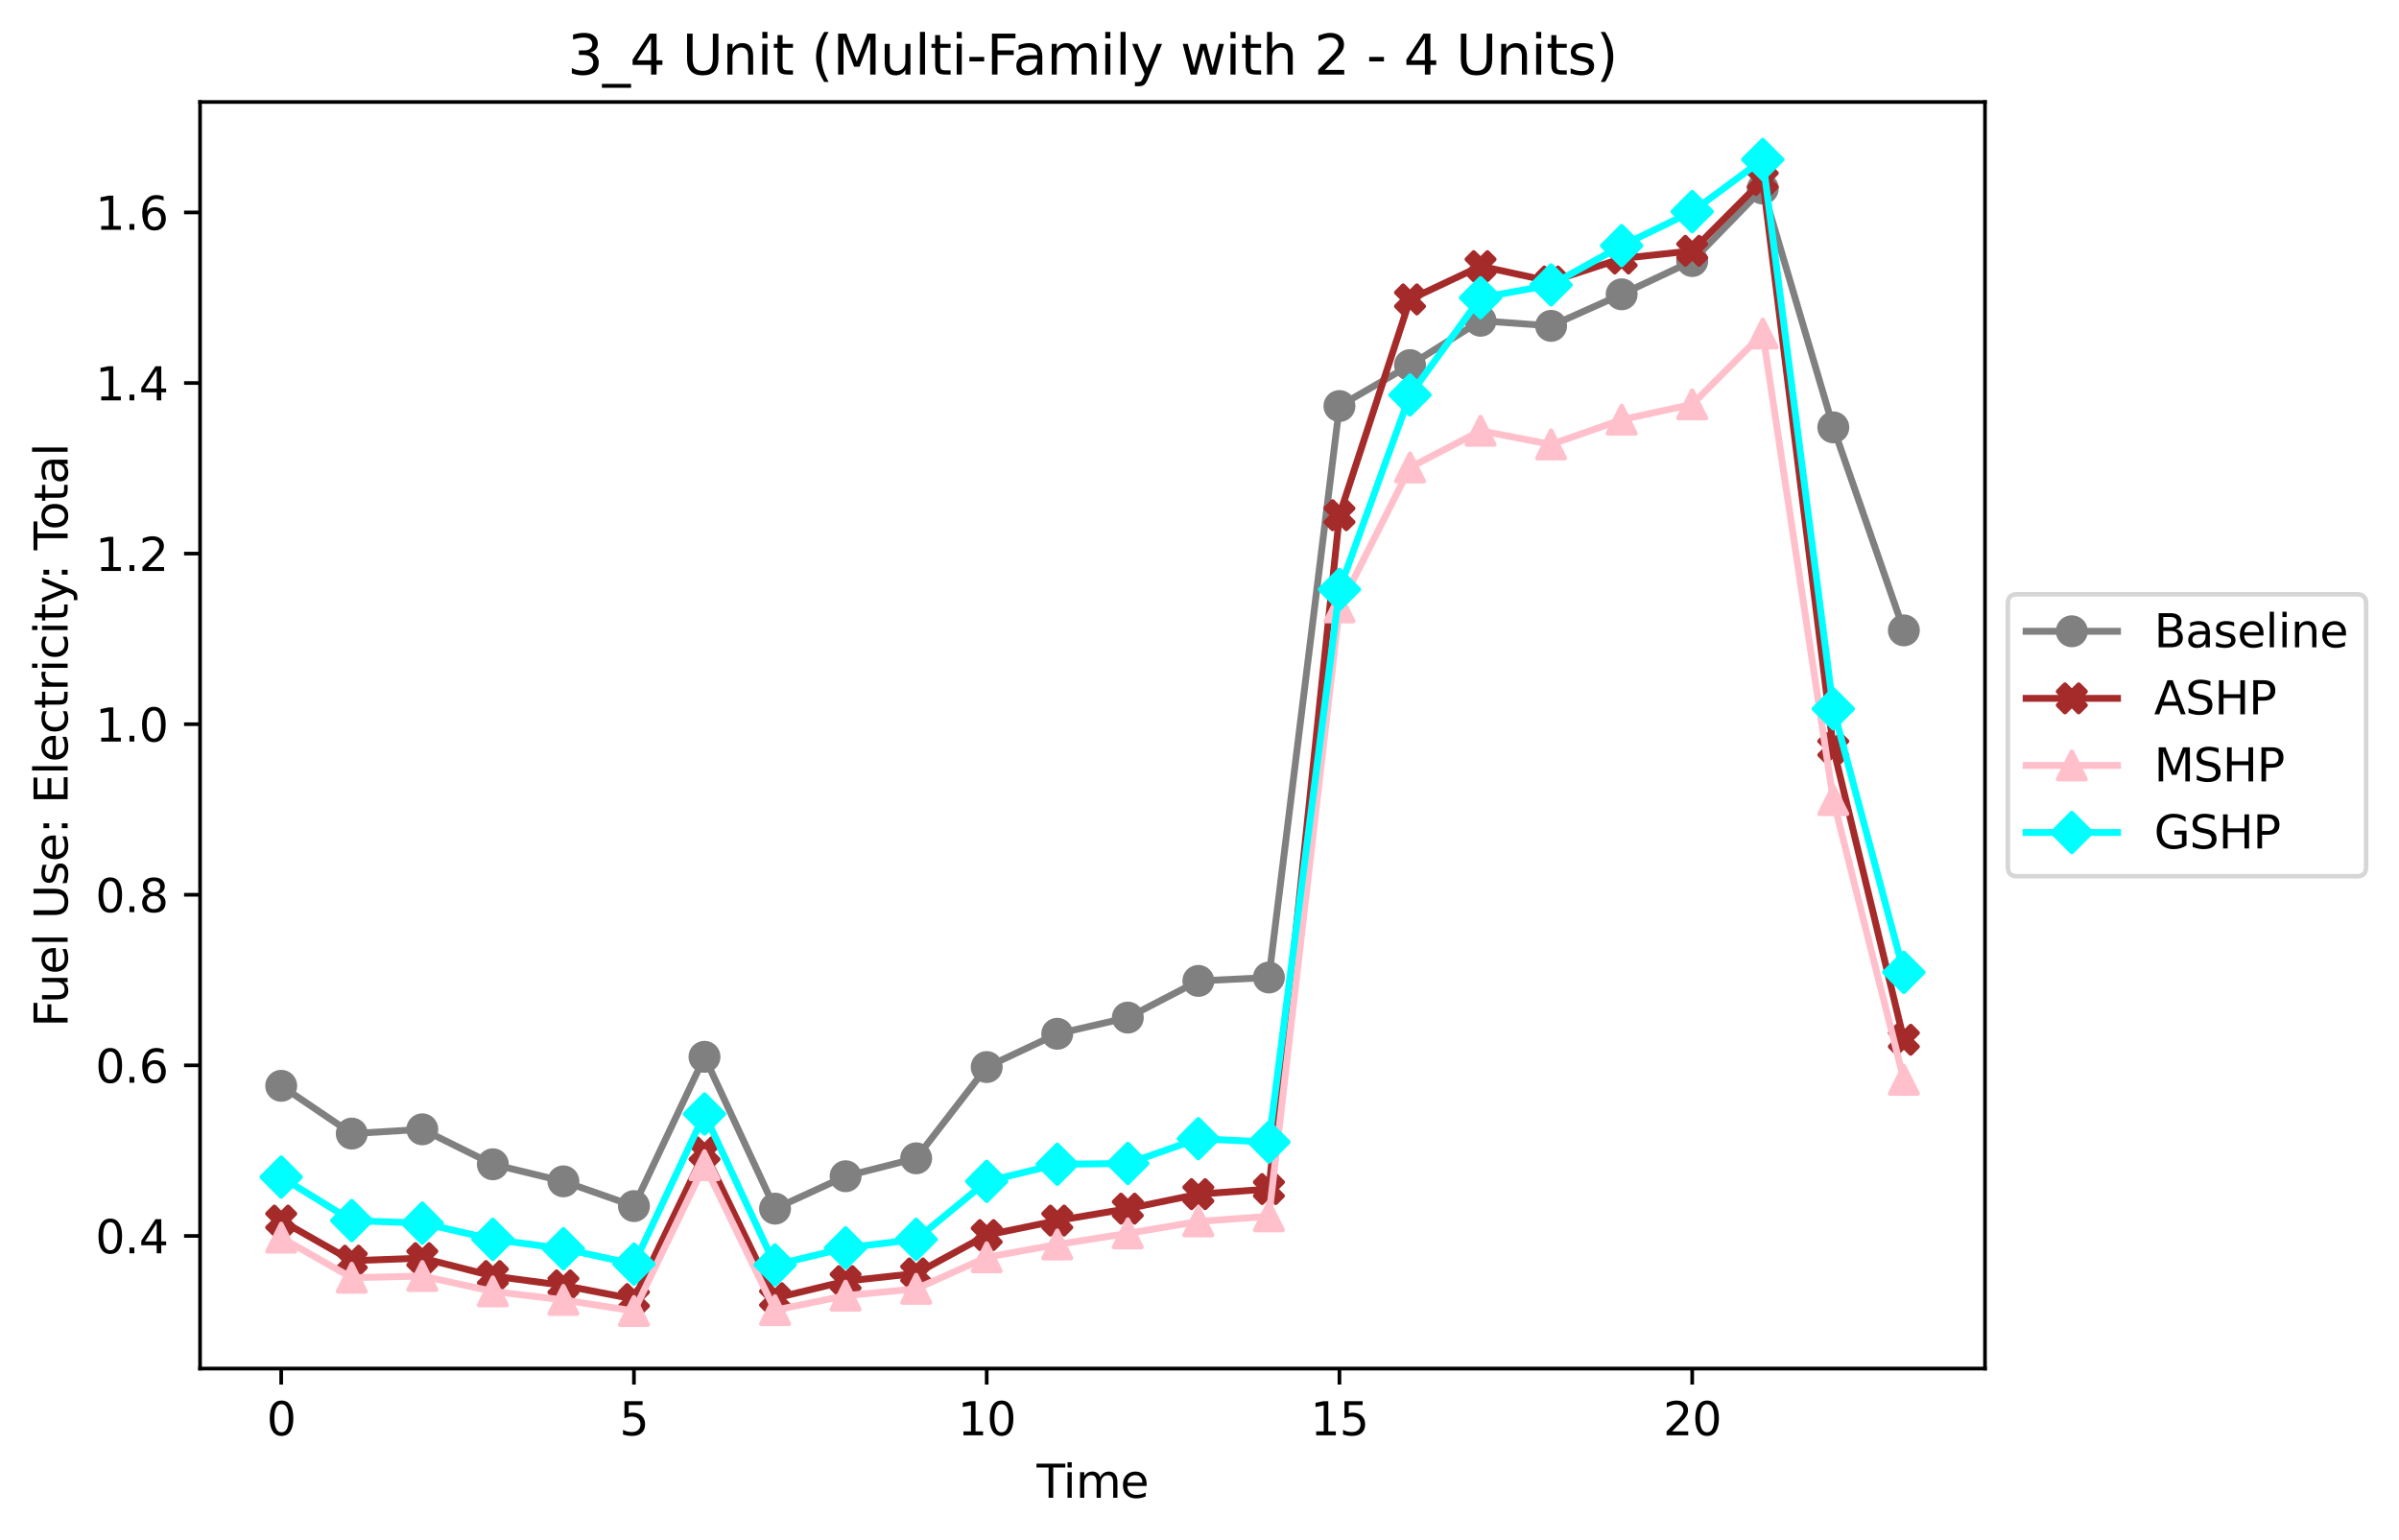 <?xml version="1.0" encoding="utf-8" standalone="no"?>
<!DOCTYPE svg PUBLIC "-//W3C//DTD SVG 1.1//EN"
  "http://www.w3.org/Graphics/SVG/1.1/DTD/svg11.dtd">
<svg xmlns:xlink="http://www.w3.org/1999/xlink" width="524.98pt" height="337.074pt" viewBox="0 0 524.98 337.074" xmlns="http://www.w3.org/2000/svg" version="1.1">
 <defs>
  <style type="text/css">*{stroke-linejoin: round; stroke-linecap: butt}</style>
 </defs>
 <g id="figure_1">
  <g id="patch_1">
   <path d="M 0 337.074 
L 524.98 337.074 
L 524.98 0 
L 0 0 
z
" style="fill: #ffffff"/>
  </g>
  <g id="axes_1">
   <g id="patch_2">
    <path d="M 43.781 299.518 
L 434.381 299.518 
L 434.381 22.318 
L 43.781 22.318 
z
" style="fill: #ffffff"/>
   </g>
   <g id="matplotlib.axis_1">
    <g id="xtick_1">
     <g id="line2d_1">
      <defs>
       <path id="mc232b82ab3" d="M 0 0 
L 0 3.5 
" style="stroke: #000000; stroke-width: 0.8"/>
      </defs>
      <g>
       <use xlink:href="#mc232b82ab3" x="61.536" y="299.518" style="stroke: #000000; stroke-width: 0.8"/>
      </g>
     </g>
     <g id="text_1">
      <!-- 0 -->
      <g transform="translate(58.355 314.117) scale(0.1 -0.1)">
       <defs>
        <path id="DejaVuSans-30" d="M 2034 4250 
Q 1547 4250 1301 3770 
Q 1056 3291 1056 2328 
Q 1056 1369 1301 889 
Q 1547 409 2034 409 
Q 2525 409 2770 889 
Q 3016 1369 3016 2328 
Q 3016 3291 2770 3770 
Q 2525 4250 2034 4250 
z
M 2034 4750 
Q 2819 4750 3233 4129 
Q 3647 3509 3647 2328 
Q 3647 1150 3233 529 
Q 2819 -91 2034 -91 
Q 1250 -91 836 529 
Q 422 1150 422 2328 
Q 422 3509 836 4129 
Q 1250 4750 2034 4750 
z
" transform="scale(0.016)"/>
       </defs>
       <use xlink:href="#DejaVuSans-30"/>
      </g>
     </g>
    </g>
    <g id="xtick_2">
     <g id="line2d_2">
      <g>
       <use xlink:href="#mc232b82ab3" x="138.729" y="299.518" style="stroke: #000000; stroke-width: 0.8"/>
      </g>
     </g>
     <g id="text_2">
      <!-- 5 -->
      <g transform="translate(135.548 314.117) scale(0.1 -0.1)">
       <defs>
        <path id="DejaVuSans-35" d="M 691 4666 
L 3169 4666 
L 3169 4134 
L 1269 4134 
L 1269 2991 
Q 1406 3038 1543 3061 
Q 1681 3084 1819 3084 
Q 2600 3084 3056 2656 
Q 3513 2228 3513 1497 
Q 3513 744 3044 326 
Q 2575 -91 1722 -91 
Q 1428 -91 1123 -41 
Q 819 9 494 109 
L 494 744 
Q 775 591 1075 516 
Q 1375 441 1709 441 
Q 2250 441 2565 725 
Q 2881 1009 2881 1497 
Q 2881 1984 2565 2268 
Q 2250 2553 1709 2553 
Q 1456 2553 1204 2497 
Q 953 2441 691 2322 
L 691 4666 
z
" transform="scale(0.016)"/>
       </defs>
       <use xlink:href="#DejaVuSans-35"/>
      </g>
     </g>
    </g>
    <g id="xtick_3">
     <g id="line2d_3">
      <g>
       <use xlink:href="#mc232b82ab3" x="215.923" y="299.518" style="stroke: #000000; stroke-width: 0.8"/>
      </g>
     </g>
     <g id="text_3">
      <!-- 10 -->
      <g transform="translate(209.561 314.117) scale(0.1 -0.1)">
       <defs>
        <path id="DejaVuSans-31" d="M 794 531 
L 1825 531 
L 1825 4091 
L 703 3866 
L 703 4441 
L 1819 4666 
L 2450 4666 
L 2450 531 
L 3481 531 
L 3481 0 
L 794 0 
L 794 531 
z
" transform="scale(0.016)"/>
       </defs>
       <use xlink:href="#DejaVuSans-31"/>
       <use xlink:href="#DejaVuSans-30" x="63.623"/>
      </g>
     </g>
    </g>
    <g id="xtick_4">
     <g id="line2d_4">
      <g>
       <use xlink:href="#mc232b82ab3" x="293.117" y="299.518" style="stroke: #000000; stroke-width: 0.8"/>
      </g>
     </g>
     <g id="text_4">
      <!-- 15 -->
      <g transform="translate(286.754 314.117) scale(0.1 -0.1)">
       <use xlink:href="#DejaVuSans-31"/>
       <use xlink:href="#DejaVuSans-35" x="63.623"/>
      </g>
     </g>
    </g>
    <g id="xtick_5">
     <g id="line2d_5">
      <g>
       <use xlink:href="#mc232b82ab3" x="370.31" y="299.518" style="stroke: #000000; stroke-width: 0.8"/>
      </g>
     </g>
     <g id="text_5">
      <!-- 20 -->
      <g transform="translate(363.948 314.117) scale(0.1 -0.1)">
       <defs>
        <path id="DejaVuSans-32" d="M 1228 531 
L 3431 531 
L 3431 0 
L 469 0 
L 469 531 
Q 828 903 1448 1529 
Q 2069 2156 2228 2338 
Q 2531 2678 2651 2914 
Q 2772 3150 2772 3378 
Q 2772 3750 2511 3984 
Q 2250 4219 1831 4219 
Q 1534 4219 1204 4116 
Q 875 4013 500 3803 
L 500 4441 
Q 881 4594 1212 4672 
Q 1544 4750 1819 4750 
Q 2544 4750 2975 4387 
Q 3406 4025 3406 3419 
Q 3406 3131 3298 2873 
Q 3191 2616 2906 2266 
Q 2828 2175 2409 1742 
Q 1991 1309 1228 531 
z
" transform="scale(0.016)"/>
       </defs>
       <use xlink:href="#DejaVuSans-32"/>
       <use xlink:href="#DejaVuSans-30" x="63.623"/>
      </g>
     </g>
    </g>
    <g id="text_6">
     <!-- Time -->
     <g transform="translate(226.848 327.795) scale(0.1 -0.1)">
      <defs>
       <path id="DejaVuSans-54" d="M -19 4666 
L 3928 4666 
L 3928 4134 
L 2272 4134 
L 2272 0 
L 1638 0 
L 1638 4134 
L -19 4134 
L -19 4666 
z
" transform="scale(0.016)"/>
       <path id="DejaVuSans-69" d="M 603 3500 
L 1178 3500 
L 1178 0 
L 603 0 
L 603 3500 
z
M 603 4863 
L 1178 4863 
L 1178 4134 
L 603 4134 
L 603 4863 
z
" transform="scale(0.016)"/>
       <path id="DejaVuSans-6d" d="M 3328 2828 
Q 3544 3216 3844 3400 
Q 4144 3584 4550 3584 
Q 5097 3584 5394 3201 
Q 5691 2819 5691 2113 
L 5691 0 
L 5113 0 
L 5113 2094 
Q 5113 2597 4934 2840 
Q 4756 3084 4391 3084 
Q 3944 3084 3684 2787 
Q 3425 2491 3425 1978 
L 3425 0 
L 2847 0 
L 2847 2094 
Q 2847 2600 2669 2842 
Q 2491 3084 2119 3084 
Q 1678 3084 1418 2786 
Q 1159 2488 1159 1978 
L 1159 0 
L 581 0 
L 581 3500 
L 1159 3500 
L 1159 2956 
Q 1356 3278 1631 3431 
Q 1906 3584 2284 3584 
Q 2666 3584 2933 3390 
Q 3200 3197 3328 2828 
z
" transform="scale(0.016)"/>
       <path id="DejaVuSans-65" d="M 3597 1894 
L 3597 1613 
L 953 1613 
Q 991 1019 1311 708 
Q 1631 397 2203 397 
Q 2534 397 2845 478 
Q 3156 559 3463 722 
L 3463 178 
Q 3153 47 2828 -22 
Q 2503 -91 2169 -91 
Q 1331 -91 842 396 
Q 353 884 353 1716 
Q 353 2575 817 3079 
Q 1281 3584 2069 3584 
Q 2775 3584 3186 3129 
Q 3597 2675 3597 1894 
z
M 3022 2063 
Q 3016 2534 2758 2815 
Q 2500 3097 2075 3097 
Q 1594 3097 1305 2825 
Q 1016 2553 972 2059 
L 3022 2063 
z
" transform="scale(0.016)"/>
      </defs>
      <use xlink:href="#DejaVuSans-54"/>
      <use xlink:href="#DejaVuSans-69" x="57.959"/>
      <use xlink:href="#DejaVuSans-6d" x="85.742"/>
      <use xlink:href="#DejaVuSans-65" x="183.154"/>
     </g>
    </g>
   </g>
   <g id="matplotlib.axis_2">
    <g id="ytick_1">
     <g id="line2d_6">
      <defs>
       <path id="m2bc4162aa5" d="M 0 0 
L -3.5 0 
" style="stroke: #000000; stroke-width: 0.8"/>
      </defs>
      <g>
       <use xlink:href="#m2bc4162aa5" x="43.781" y="270.491" style="stroke: #000000; stroke-width: 0.8"/>
      </g>
     </g>
     <g id="text_7">
      <!-- 0.4 -->
      <g transform="translate(20.878 274.291) scale(0.1 -0.1)">
       <defs>
        <path id="DejaVuSans-2e" d="M 684 794 
L 1344 794 
L 1344 0 
L 684 0 
L 684 794 
z
" transform="scale(0.016)"/>
        <path id="DejaVuSans-34" d="M 2419 4116 
L 825 1625 
L 2419 1625 
L 2419 4116 
z
M 2253 4666 
L 3047 4666 
L 3047 1625 
L 3713 1625 
L 3713 1100 
L 3047 1100 
L 3047 0 
L 2419 0 
L 2419 1100 
L 313 1100 
L 313 1709 
L 2253 4666 
z
" transform="scale(0.016)"/>
       </defs>
       <use xlink:href="#DejaVuSans-30"/>
       <use xlink:href="#DejaVuSans-2e" x="63.623"/>
       <use xlink:href="#DejaVuSans-34" x="95.41"/>
      </g>
     </g>
    </g>
    <g id="ytick_2">
     <g id="line2d_7">
      <g>
       <use xlink:href="#m2bc4162aa5" x="43.781" y="233.158" style="stroke: #000000; stroke-width: 0.8"/>
      </g>
     </g>
     <g id="text_8">
      <!-- 0.6 -->
      <g transform="translate(20.878 236.957) scale(0.1 -0.1)">
       <defs>
        <path id="DejaVuSans-36" d="M 2113 2584 
Q 1688 2584 1439 2293 
Q 1191 2003 1191 1497 
Q 1191 994 1439 701 
Q 1688 409 2113 409 
Q 2538 409 2786 701 
Q 3034 994 3034 1497 
Q 3034 2003 2786 2293 
Q 2538 2584 2113 2584 
z
M 3366 4563 
L 3366 3988 
Q 3128 4100 2886 4159 
Q 2644 4219 2406 4219 
Q 1781 4219 1451 3797 
Q 1122 3375 1075 2522 
Q 1259 2794 1537 2939 
Q 1816 3084 2150 3084 
Q 2853 3084 3261 2657 
Q 3669 2231 3669 1497 
Q 3669 778 3244 343 
Q 2819 -91 2113 -91 
Q 1303 -91 875 529 
Q 447 1150 447 2328 
Q 447 3434 972 4092 
Q 1497 4750 2381 4750 
Q 2619 4750 2861 4703 
Q 3103 4656 3366 4563 
z
" transform="scale(0.016)"/>
       </defs>
       <use xlink:href="#DejaVuSans-30"/>
       <use xlink:href="#DejaVuSans-2e" x="63.623"/>
       <use xlink:href="#DejaVuSans-36" x="95.41"/>
      </g>
     </g>
    </g>
    <g id="ytick_3">
     <g id="line2d_8">
      <g>
       <use xlink:href="#m2bc4162aa5" x="43.781" y="195.825" style="stroke: #000000; stroke-width: 0.8"/>
      </g>
     </g>
     <g id="text_9">
      <!-- 0.8 -->
      <g transform="translate(20.878 199.624) scale(0.1 -0.1)">
       <defs>
        <path id="DejaVuSans-38" d="M 2034 2216 
Q 1584 2216 1326 1975 
Q 1069 1734 1069 1313 
Q 1069 891 1326 650 
Q 1584 409 2034 409 
Q 2484 409 2743 651 
Q 3003 894 3003 1313 
Q 3003 1734 2745 1975 
Q 2488 2216 2034 2216 
z
M 1403 2484 
Q 997 2584 770 2862 
Q 544 3141 544 3541 
Q 544 4100 942 4425 
Q 1341 4750 2034 4750 
Q 2731 4750 3128 4425 
Q 3525 4100 3525 3541 
Q 3525 3141 3298 2862 
Q 3072 2584 2669 2484 
Q 3125 2378 3379 2068 
Q 3634 1759 3634 1313 
Q 3634 634 3220 271 
Q 2806 -91 2034 -91 
Q 1263 -91 848 271 
Q 434 634 434 1313 
Q 434 1759 690 2068 
Q 947 2378 1403 2484 
z
M 1172 3481 
Q 1172 3119 1398 2916 
Q 1625 2713 2034 2713 
Q 2441 2713 2670 2916 
Q 2900 3119 2900 3481 
Q 2900 3844 2670 4047 
Q 2441 4250 2034 4250 
Q 1625 4250 1398 4047 
Q 1172 3844 1172 3481 
z
" transform="scale(0.016)"/>
       </defs>
       <use xlink:href="#DejaVuSans-30"/>
       <use xlink:href="#DejaVuSans-2e" x="63.623"/>
       <use xlink:href="#DejaVuSans-38" x="95.41"/>
      </g>
     </g>
    </g>
    <g id="ytick_4">
     <g id="line2d_9">
      <g>
       <use xlink:href="#m2bc4162aa5" x="43.781" y="158.491" style="stroke: #000000; stroke-width: 0.8"/>
      </g>
     </g>
     <g id="text_10">
      <!-- 1.0 -->
      <g transform="translate(20.878 162.291) scale(0.1 -0.1)">
       <use xlink:href="#DejaVuSans-31"/>
       <use xlink:href="#DejaVuSans-2e" x="63.623"/>
       <use xlink:href="#DejaVuSans-30" x="95.41"/>
      </g>
     </g>
    </g>
    <g id="ytick_5">
     <g id="line2d_10">
      <g>
       <use xlink:href="#m2bc4162aa5" x="43.781" y="121.158" style="stroke: #000000; stroke-width: 0.8"/>
      </g>
     </g>
     <g id="text_11">
      <!-- 1.2 -->
      <g transform="translate(20.878 124.957) scale(0.1 -0.1)">
       <use xlink:href="#DejaVuSans-31"/>
       <use xlink:href="#DejaVuSans-2e" x="63.623"/>
       <use xlink:href="#DejaVuSans-32" x="95.41"/>
      </g>
     </g>
    </g>
    <g id="ytick_6">
     <g id="line2d_11">
      <g>
       <use xlink:href="#m2bc4162aa5" x="43.781" y="83.825" style="stroke: #000000; stroke-width: 0.8"/>
      </g>
     </g>
     <g id="text_12">
      <!-- 1.4 -->
      <g transform="translate(20.878 87.624) scale(0.1 -0.1)">
       <use xlink:href="#DejaVuSans-31"/>
       <use xlink:href="#DejaVuSans-2e" x="63.623"/>
       <use xlink:href="#DejaVuSans-34" x="95.41"/>
      </g>
     </g>
    </g>
    <g id="ytick_7">
     <g id="line2d_12">
      <g>
       <use xlink:href="#m2bc4162aa5" x="43.781" y="46.491" style="stroke: #000000; stroke-width: 0.8"/>
      </g>
     </g>
     <g id="text_13">
      <!-- 1.6 -->
      <g transform="translate(20.878 50.291) scale(0.1 -0.1)">
       <use xlink:href="#DejaVuSans-31"/>
       <use xlink:href="#DejaVuSans-2e" x="63.623"/>
       <use xlink:href="#DejaVuSans-36" x="95.41"/>
      </g>
     </g>
    </g>
    <g id="text_14">
     <!-- Fuel Use: Electricity: Total -->
     <g transform="translate(14.798 224.781) rotate(-90) scale(0.1 -0.1)">
      <defs>
       <path id="DejaVuSans-46" d="M 628 4666 
L 3309 4666 
L 3309 4134 
L 1259 4134 
L 1259 2759 
L 3109 2759 
L 3109 2228 
L 1259 2228 
L 1259 0 
L 628 0 
L 628 4666 
z
" transform="scale(0.016)"/>
       <path id="DejaVuSans-75" d="M 544 1381 
L 544 3500 
L 1119 3500 
L 1119 1403 
Q 1119 906 1312 657 
Q 1506 409 1894 409 
Q 2359 409 2629 706 
Q 2900 1003 2900 1516 
L 2900 3500 
L 3475 3500 
L 3475 0 
L 2900 0 
L 2900 538 
Q 2691 219 2414 64 
Q 2138 -91 1772 -91 
Q 1169 -91 856 284 
Q 544 659 544 1381 
z
M 1991 3584 
L 1991 3584 
z
" transform="scale(0.016)"/>
       <path id="DejaVuSans-6c" d="M 603 4863 
L 1178 4863 
L 1178 0 
L 603 0 
L 603 4863 
z
" transform="scale(0.016)"/>
       <path id="DejaVuSans-20" transform="scale(0.016)"/>
       <path id="DejaVuSans-55" d="M 556 4666 
L 1191 4666 
L 1191 1831 
Q 1191 1081 1462 751 
Q 1734 422 2344 422 
Q 2950 422 3222 751 
Q 3494 1081 3494 1831 
L 3494 4666 
L 4128 4666 
L 4128 1753 
Q 4128 841 3676 375 
Q 3225 -91 2344 -91 
Q 1459 -91 1007 375 
Q 556 841 556 1753 
L 556 4666 
z
" transform="scale(0.016)"/>
       <path id="DejaVuSans-73" d="M 2834 3397 
L 2834 2853 
Q 2591 2978 2328 3040 
Q 2066 3103 1784 3103 
Q 1356 3103 1142 2972 
Q 928 2841 928 2578 
Q 928 2378 1081 2264 
Q 1234 2150 1697 2047 
L 1894 2003 
Q 2506 1872 2764 1633 
Q 3022 1394 3022 966 
Q 3022 478 2636 193 
Q 2250 -91 1575 -91 
Q 1294 -91 989 -36 
Q 684 19 347 128 
L 347 722 
Q 666 556 975 473 
Q 1284 391 1588 391 
Q 1994 391 2212 530 
Q 2431 669 2431 922 
Q 2431 1156 2273 1281 
Q 2116 1406 1581 1522 
L 1381 1569 
Q 847 1681 609 1914 
Q 372 2147 372 2553 
Q 372 3047 722 3315 
Q 1072 3584 1716 3584 
Q 2034 3584 2315 3537 
Q 2597 3491 2834 3397 
z
" transform="scale(0.016)"/>
       <path id="DejaVuSans-3a" d="M 750 794 
L 1409 794 
L 1409 0 
L 750 0 
L 750 794 
z
M 750 3309 
L 1409 3309 
L 1409 2516 
L 750 2516 
L 750 3309 
z
" transform="scale(0.016)"/>
       <path id="DejaVuSans-45" d="M 628 4666 
L 3578 4666 
L 3578 4134 
L 1259 4134 
L 1259 2753 
L 3481 2753 
L 3481 2222 
L 1259 2222 
L 1259 531 
L 3634 531 
L 3634 0 
L 628 0 
L 628 4666 
z
" transform="scale(0.016)"/>
       <path id="DejaVuSans-63" d="M 3122 3366 
L 3122 2828 
Q 2878 2963 2633 3030 
Q 2388 3097 2138 3097 
Q 1578 3097 1268 2742 
Q 959 2388 959 1747 
Q 959 1106 1268 751 
Q 1578 397 2138 397 
Q 2388 397 2633 464 
Q 2878 531 3122 666 
L 3122 134 
Q 2881 22 2623 -34 
Q 2366 -91 2075 -91 
Q 1284 -91 818 406 
Q 353 903 353 1747 
Q 353 2603 823 3093 
Q 1294 3584 2113 3584 
Q 2378 3584 2631 3529 
Q 2884 3475 3122 3366 
z
" transform="scale(0.016)"/>
       <path id="DejaVuSans-74" d="M 1172 4494 
L 1172 3500 
L 2356 3500 
L 2356 3053 
L 1172 3053 
L 1172 1153 
Q 1172 725 1289 603 
Q 1406 481 1766 481 
L 2356 481 
L 2356 0 
L 1766 0 
Q 1100 0 847 248 
Q 594 497 594 1153 
L 594 3053 
L 172 3053 
L 172 3500 
L 594 3500 
L 594 4494 
L 1172 4494 
z
" transform="scale(0.016)"/>
       <path id="DejaVuSans-72" d="M 2631 2963 
Q 2534 3019 2420 3045 
Q 2306 3072 2169 3072 
Q 1681 3072 1420 2755 
Q 1159 2438 1159 1844 
L 1159 0 
L 581 0 
L 581 3500 
L 1159 3500 
L 1159 2956 
Q 1341 3275 1631 3429 
Q 1922 3584 2338 3584 
Q 2397 3584 2469 3576 
Q 2541 3569 2628 3553 
L 2631 2963 
z
" transform="scale(0.016)"/>
       <path id="DejaVuSans-79" d="M 2059 -325 
Q 1816 -950 1584 -1140 
Q 1353 -1331 966 -1331 
L 506 -1331 
L 506 -850 
L 844 -850 
Q 1081 -850 1212 -737 
Q 1344 -625 1503 -206 
L 1606 56 
L 191 3500 
L 800 3500 
L 1894 763 
L 2988 3500 
L 3597 3500 
L 2059 -325 
z
" transform="scale(0.016)"/>
       <path id="DejaVuSans-6f" d="M 1959 3097 
Q 1497 3097 1228 2736 
Q 959 2375 959 1747 
Q 959 1119 1226 758 
Q 1494 397 1959 397 
Q 2419 397 2687 759 
Q 2956 1122 2956 1747 
Q 2956 2369 2687 2733 
Q 2419 3097 1959 3097 
z
M 1959 3584 
Q 2709 3584 3137 3096 
Q 3566 2609 3566 1747 
Q 3566 888 3137 398 
Q 2709 -91 1959 -91 
Q 1206 -91 779 398 
Q 353 888 353 1747 
Q 353 2609 779 3096 
Q 1206 3584 1959 3584 
z
" transform="scale(0.016)"/>
       <path id="DejaVuSans-61" d="M 2194 1759 
Q 1497 1759 1228 1600 
Q 959 1441 959 1056 
Q 959 750 1161 570 
Q 1363 391 1709 391 
Q 2188 391 2477 730 
Q 2766 1069 2766 1631 
L 2766 1759 
L 2194 1759 
z
M 3341 1997 
L 3341 0 
L 2766 0 
L 2766 531 
Q 2569 213 2275 61 
Q 1981 -91 1556 -91 
Q 1019 -91 701 211 
Q 384 513 384 1019 
Q 384 1609 779 1909 
Q 1175 2209 1959 2209 
L 2766 2209 
L 2766 2266 
Q 2766 2663 2505 2880 
Q 2244 3097 1772 3097 
Q 1472 3097 1187 3025 
Q 903 2953 641 2809 
L 641 3341 
Q 956 3463 1253 3523 
Q 1550 3584 1831 3584 
Q 2591 3584 2966 3190 
Q 3341 2797 3341 1997 
z
" transform="scale(0.016)"/>
      </defs>
      <use xlink:href="#DejaVuSans-46"/>
      <use xlink:href="#DejaVuSans-75" x="52.02"/>
      <use xlink:href="#DejaVuSans-65" x="115.398"/>
      <use xlink:href="#DejaVuSans-6c" x="176.922"/>
      <use xlink:href="#DejaVuSans-20" x="204.705"/>
      <use xlink:href="#DejaVuSans-55" x="236.492"/>
      <use xlink:href="#DejaVuSans-73" x="309.686"/>
      <use xlink:href="#DejaVuSans-65" x="361.785"/>
      <use xlink:href="#DejaVuSans-3a" x="423.309"/>
      <use xlink:href="#DejaVuSans-20" x="457"/>
      <use xlink:href="#DejaVuSans-45" x="488.787"/>
      <use xlink:href="#DejaVuSans-6c" x="551.971"/>
      <use xlink:href="#DejaVuSans-65" x="579.754"/>
      <use xlink:href="#DejaVuSans-63" x="641.277"/>
      <use xlink:href="#DejaVuSans-74" x="696.258"/>
      <use xlink:href="#DejaVuSans-72" x="735.467"/>
      <use xlink:href="#DejaVuSans-69" x="776.58"/>
      <use xlink:href="#DejaVuSans-63" x="804.363"/>
      <use xlink:href="#DejaVuSans-69" x="859.344"/>
      <use xlink:href="#DejaVuSans-74" x="887.127"/>
      <use xlink:href="#DejaVuSans-79" x="926.336"/>
      <use xlink:href="#DejaVuSans-3a" x="978.266"/>
      <use xlink:href="#DejaVuSans-20" x="1011.957"/>
      <use xlink:href="#DejaVuSans-54" x="1043.744"/>
      <use xlink:href="#DejaVuSans-6f" x="1087.828"/>
      <use xlink:href="#DejaVuSans-74" x="1149.01"/>
      <use xlink:href="#DejaVuSans-61" x="1188.219"/>
      <use xlink:href="#DejaVuSans-6c" x="1249.498"/>
     </g>
    </g>
   </g>
   <g id="line2d_13">
    <path d="M 61.536 237.638 
L 76.975 248.091 
L 92.413 247.158 
L 107.852 254.811 
L 123.291 258.545 
L 138.729 263.958 
L 154.168 231.291 
L 169.607 264.518 
L 185.046 257.425 
L 200.484 253.505 
L 215.923 233.531 
L 231.362 226.251 
L 246.801 222.705 
L 262.239 214.678 
L 277.678 213.931 
L 293.117 88.865 
L 308.556 79.905 
L 323.994 70.198 
L 339.433 71.318 
L 354.872 64.411 
L 370.31 57.131 
L 385.749 41.265 
L 401.188 93.531 
L 416.627 137.958 
" clip-path="url(#pfb04791d66)" style="fill: none; stroke: #808080; stroke-width: 1.5; stroke-linecap: square"/>
    <defs>
     <path id="mb348110cf4" d="M 0 3 
C 0.796 3 1.559 2.684 2.121 2.121 
C 2.684 1.559 3 0.796 3 0 
C 3 -0.796 2.684 -1.559 2.121 -2.121 
C 1.559 -2.684 0.796 -3 0 -3 
C -0.796 -3 -1.559 -2.684 -2.121 -2.121 
C -2.684 -1.559 -3 -0.796 -3 0 
C -3 0.796 -2.684 1.559 -2.121 2.121 
C -1.559 2.684 -0.796 3 0 3 
z
" style="stroke: #808080"/>
    </defs>
    <g clip-path="url(#pfb04791d66)">
     <use xlink:href="#mb348110cf4" x="61.536" y="237.638" style="fill: #808080; stroke: #808080"/>
     <use xlink:href="#mb348110cf4" x="76.975" y="248.091" style="fill: #808080; stroke: #808080"/>
     <use xlink:href="#mb348110cf4" x="92.413" y="247.158" style="fill: #808080; stroke: #808080"/>
     <use xlink:href="#mb348110cf4" x="107.852" y="254.811" style="fill: #808080; stroke: #808080"/>
     <use xlink:href="#mb348110cf4" x="123.291" y="258.545" style="fill: #808080; stroke: #808080"/>
     <use xlink:href="#mb348110cf4" x="138.729" y="263.958" style="fill: #808080; stroke: #808080"/>
     <use xlink:href="#mb348110cf4" x="154.168" y="231.291" style="fill: #808080; stroke: #808080"/>
     <use xlink:href="#mb348110cf4" x="169.607" y="264.518" style="fill: #808080; stroke: #808080"/>
     <use xlink:href="#mb348110cf4" x="185.046" y="257.425" style="fill: #808080; stroke: #808080"/>
     <use xlink:href="#mb348110cf4" x="200.484" y="253.505" style="fill: #808080; stroke: #808080"/>
     <use xlink:href="#mb348110cf4" x="215.923" y="233.531" style="fill: #808080; stroke: #808080"/>
     <use xlink:href="#mb348110cf4" x="231.362" y="226.251" style="fill: #808080; stroke: #808080"/>
     <use xlink:href="#mb348110cf4" x="246.801" y="222.705" style="fill: #808080; stroke: #808080"/>
     <use xlink:href="#mb348110cf4" x="262.239" y="214.678" style="fill: #808080; stroke: #808080"/>
     <use xlink:href="#mb348110cf4" x="277.678" y="213.931" style="fill: #808080; stroke: #808080"/>
     <use xlink:href="#mb348110cf4" x="293.117" y="88.865" style="fill: #808080; stroke: #808080"/>
     <use xlink:href="#mb348110cf4" x="308.556" y="79.905" style="fill: #808080; stroke: #808080"/>
     <use xlink:href="#mb348110cf4" x="323.994" y="70.198" style="fill: #808080; stroke: #808080"/>
     <use xlink:href="#mb348110cf4" x="339.433" y="71.318" style="fill: #808080; stroke: #808080"/>
     <use xlink:href="#mb348110cf4" x="354.872" y="64.411" style="fill: #808080; stroke: #808080"/>
     <use xlink:href="#mb348110cf4" x="370.31" y="57.131" style="fill: #808080; stroke: #808080"/>
     <use xlink:href="#mb348110cf4" x="385.749" y="41.265" style="fill: #808080; stroke: #808080"/>
     <use xlink:href="#mb348110cf4" x="401.188" y="93.531" style="fill: #808080; stroke: #808080"/>
     <use xlink:href="#mb348110cf4" x="416.627" y="137.958" style="fill: #808080; stroke: #808080"/>
    </g>
   </g>
   <g id="line2d_14">
    <path d="M 61.536 267.131 
L 76.975 275.905 
L 92.413 275.345 
L 107.852 279.265 
L 123.291 281.318 
L 138.729 284.305 
L 154.168 252.198 
L 169.607 284.118 
L 185.046 280.385 
L 200.484 278.705 
L 215.923 270.305 
L 231.362 267.131 
L 246.801 264.518 
L 262.239 261.345 
L 277.678 260.225 
L 293.117 112.758 
L 308.556 65.531 
L 323.994 58.251 
L 339.433 61.611 
L 354.872 56.571 
L 370.31 54.891 
L 385.749 39.398 
L 401.188 163.718 
L 416.627 227.558 
" clip-path="url(#pfb04791d66)" style="fill: none; stroke: #a52a2a; stroke-width: 1.5; stroke-linecap: square"/>
    <defs>
     <path id="ma501274a53" d="M -1.5 3 
L 0 1.5 
L 1.5 3 
L 3 1.5 
L 1.5 0 
L 3 -1.5 
L 1.5 -3 
L 0 -1.5 
L -1.5 -3 
L -3 -1.5 
L -1.5 0 
L -3 1.5 
z
" style="stroke: #a52a2a; stroke-linejoin: miter"/>
    </defs>
    <g clip-path="url(#pfb04791d66)">
     <use xlink:href="#ma501274a53" x="61.536" y="267.131" style="fill: #a52a2a; stroke: #a52a2a; stroke-linejoin: miter"/>
     <use xlink:href="#ma501274a53" x="76.975" y="275.905" style="fill: #a52a2a; stroke: #a52a2a; stroke-linejoin: miter"/>
     <use xlink:href="#ma501274a53" x="92.413" y="275.345" style="fill: #a52a2a; stroke: #a52a2a; stroke-linejoin: miter"/>
     <use xlink:href="#ma501274a53" x="107.852" y="279.265" style="fill: #a52a2a; stroke: #a52a2a; stroke-linejoin: miter"/>
     <use xlink:href="#ma501274a53" x="123.291" y="281.318" style="fill: #a52a2a; stroke: #a52a2a; stroke-linejoin: miter"/>
     <use xlink:href="#ma501274a53" x="138.729" y="284.305" style="fill: #a52a2a; stroke: #a52a2a; stroke-linejoin: miter"/>
     <use xlink:href="#ma501274a53" x="154.168" y="252.198" style="fill: #a52a2a; stroke: #a52a2a; stroke-linejoin: miter"/>
     <use xlink:href="#ma501274a53" x="169.607" y="284.118" style="fill: #a52a2a; stroke: #a52a2a; stroke-linejoin: miter"/>
     <use xlink:href="#ma501274a53" x="185.046" y="280.385" style="fill: #a52a2a; stroke: #a52a2a; stroke-linejoin: miter"/>
     <use xlink:href="#ma501274a53" x="200.484" y="278.705" style="fill: #a52a2a; stroke: #a52a2a; stroke-linejoin: miter"/>
     <use xlink:href="#ma501274a53" x="215.923" y="270.305" style="fill: #a52a2a; stroke: #a52a2a; stroke-linejoin: miter"/>
     <use xlink:href="#ma501274a53" x="231.362" y="267.131" style="fill: #a52a2a; stroke: #a52a2a; stroke-linejoin: miter"/>
     <use xlink:href="#ma501274a53" x="246.801" y="264.518" style="fill: #a52a2a; stroke: #a52a2a; stroke-linejoin: miter"/>
     <use xlink:href="#ma501274a53" x="262.239" y="261.345" style="fill: #a52a2a; stroke: #a52a2a; stroke-linejoin: miter"/>
     <use xlink:href="#ma501274a53" x="277.678" y="260.225" style="fill: #a52a2a; stroke: #a52a2a; stroke-linejoin: miter"/>
     <use xlink:href="#ma501274a53" x="293.117" y="112.758" style="fill: #a52a2a; stroke: #a52a2a; stroke-linejoin: miter"/>
     <use xlink:href="#ma501274a53" x="308.556" y="65.531" style="fill: #a52a2a; stroke: #a52a2a; stroke-linejoin: miter"/>
     <use xlink:href="#ma501274a53" x="323.994" y="58.251" style="fill: #a52a2a; stroke: #a52a2a; stroke-linejoin: miter"/>
     <use xlink:href="#ma501274a53" x="339.433" y="61.611" style="fill: #a52a2a; stroke: #a52a2a; stroke-linejoin: miter"/>
     <use xlink:href="#ma501274a53" x="354.872" y="56.571" style="fill: #a52a2a; stroke: #a52a2a; stroke-linejoin: miter"/>
     <use xlink:href="#ma501274a53" x="370.31" y="54.891" style="fill: #a52a2a; stroke: #a52a2a; stroke-linejoin: miter"/>
     <use xlink:href="#ma501274a53" x="385.749" y="39.398" style="fill: #a52a2a; stroke: #a52a2a; stroke-linejoin: miter"/>
     <use xlink:href="#ma501274a53" x="401.188" y="163.718" style="fill: #a52a2a; stroke: #a52a2a; stroke-linejoin: miter"/>
     <use xlink:href="#ma501274a53" x="416.627" y="227.558" style="fill: #a52a2a; stroke: #a52a2a; stroke-linejoin: miter"/>
    </g>
   </g>
   <g id="line2d_15">
    <path d="M 61.536 270.865 
L 76.975 279.638 
L 92.413 279.265 
L 107.852 282.625 
L 123.291 284.491 
L 138.729 286.918 
L 154.168 254.998 
L 169.607 286.731 
L 185.046 283.558 
L 200.484 282.065 
L 215.923 275.158 
L 231.362 272.358 
L 246.801 269.931 
L 262.239 267.318 
L 277.678 266.198 
L 293.117 132.918 
L 308.556 102.305 
L 323.994 94.278 
L 339.433 97.265 
L 354.872 91.851 
L 370.31 88.491 
L 385.749 72.998 
L 401.188 175.105 
L 416.627 236.331 
" clip-path="url(#pfb04791d66)" style="fill: none; stroke: #ffc0cb; stroke-width: 1.5; stroke-linecap: square"/>
    <defs>
     <path id="mb3b854167b" d="M 0 -3 
L -3 3 
L 3 3 
z
" style="stroke: #ffc0cb; stroke-linejoin: miter"/>
    </defs>
    <g clip-path="url(#pfb04791d66)">
     <use xlink:href="#mb3b854167b" x="61.536" y="270.865" style="fill: #ffc0cb; stroke: #ffc0cb; stroke-linejoin: miter"/>
     <use xlink:href="#mb3b854167b" x="76.975" y="279.638" style="fill: #ffc0cb; stroke: #ffc0cb; stroke-linejoin: miter"/>
     <use xlink:href="#mb3b854167b" x="92.413" y="279.265" style="fill: #ffc0cb; stroke: #ffc0cb; stroke-linejoin: miter"/>
     <use xlink:href="#mb3b854167b" x="107.852" y="282.625" style="fill: #ffc0cb; stroke: #ffc0cb; stroke-linejoin: miter"/>
     <use xlink:href="#mb3b854167b" x="123.291" y="284.491" style="fill: #ffc0cb; stroke: #ffc0cb; stroke-linejoin: miter"/>
     <use xlink:href="#mb3b854167b" x="138.729" y="286.918" style="fill: #ffc0cb; stroke: #ffc0cb; stroke-linejoin: miter"/>
     <use xlink:href="#mb3b854167b" x="154.168" y="254.998" style="fill: #ffc0cb; stroke: #ffc0cb; stroke-linejoin: miter"/>
     <use xlink:href="#mb3b854167b" x="169.607" y="286.731" style="fill: #ffc0cb; stroke: #ffc0cb; stroke-linejoin: miter"/>
     <use xlink:href="#mb3b854167b" x="185.046" y="283.558" style="fill: #ffc0cb; stroke: #ffc0cb; stroke-linejoin: miter"/>
     <use xlink:href="#mb3b854167b" x="200.484" y="282.065" style="fill: #ffc0cb; stroke: #ffc0cb; stroke-linejoin: miter"/>
     <use xlink:href="#mb3b854167b" x="215.923" y="275.158" style="fill: #ffc0cb; stroke: #ffc0cb; stroke-linejoin: miter"/>
     <use xlink:href="#mb3b854167b" x="231.362" y="272.358" style="fill: #ffc0cb; stroke: #ffc0cb; stroke-linejoin: miter"/>
     <use xlink:href="#mb3b854167b" x="246.801" y="269.931" style="fill: #ffc0cb; stroke: #ffc0cb; stroke-linejoin: miter"/>
     <use xlink:href="#mb3b854167b" x="262.239" y="267.318" style="fill: #ffc0cb; stroke: #ffc0cb; stroke-linejoin: miter"/>
     <use xlink:href="#mb3b854167b" x="277.678" y="266.198" style="fill: #ffc0cb; stroke: #ffc0cb; stroke-linejoin: miter"/>
     <use xlink:href="#mb3b854167b" x="293.117" y="132.918" style="fill: #ffc0cb; stroke: #ffc0cb; stroke-linejoin: miter"/>
     <use xlink:href="#mb3b854167b" x="308.556" y="102.305" style="fill: #ffc0cb; stroke: #ffc0cb; stroke-linejoin: miter"/>
     <use xlink:href="#mb3b854167b" x="323.994" y="94.278" style="fill: #ffc0cb; stroke: #ffc0cb; stroke-linejoin: miter"/>
     <use xlink:href="#mb3b854167b" x="339.433" y="97.265" style="fill: #ffc0cb; stroke: #ffc0cb; stroke-linejoin: miter"/>
     <use xlink:href="#mb3b854167b" x="354.872" y="91.851" style="fill: #ffc0cb; stroke: #ffc0cb; stroke-linejoin: miter"/>
     <use xlink:href="#mb3b854167b" x="370.31" y="88.491" style="fill: #ffc0cb; stroke: #ffc0cb; stroke-linejoin: miter"/>
     <use xlink:href="#mb3b854167b" x="385.749" y="72.998" style="fill: #ffc0cb; stroke: #ffc0cb; stroke-linejoin: miter"/>
     <use xlink:href="#mb3b854167b" x="401.188" y="175.105" style="fill: #ffc0cb; stroke: #ffc0cb; stroke-linejoin: miter"/>
     <use xlink:href="#mb3b854167b" x="416.627" y="236.331" style="fill: #ffc0cb; stroke: #ffc0cb; stroke-linejoin: miter"/>
    </g>
   </g>
   <g id="line2d_16">
    <path d="M 61.536 257.611 
L 76.975 267.131 
L 92.413 267.691 
L 107.852 271.238 
L 123.291 273.291 
L 138.729 276.651 
L 154.168 243.798 
L 169.607 276.838 
L 185.046 273.105 
L 200.484 271.238 
L 215.923 258.545 
L 231.362 254.811 
L 246.801 254.625 
L 262.239 249.211 
L 277.678 249.958 
L 293.117 128.998 
L 308.556 86.438 
L 323.994 65.158 
L 339.433 62.358 
L 354.872 53.771 
L 370.31 46.305 
L 385.749 34.918 
L 401.188 155.131 
L 416.627 212.811 
" clip-path="url(#pfb04791d66)" style="fill: none; stroke: #00ffff; stroke-width: 1.5; stroke-linecap: square"/>
    <defs>
     <path id="m45320e9c36" d="M 0 4.243 
L 4.243 0 
L 0 -4.243 
L -4.243 0 
z
" style="stroke: #00ffff; stroke-linejoin: miter"/>
    </defs>
    <g clip-path="url(#pfb04791d66)">
     <use xlink:href="#m45320e9c36" x="61.536" y="257.611" style="fill: #00ffff; stroke: #00ffff; stroke-linejoin: miter"/>
     <use xlink:href="#m45320e9c36" x="76.975" y="267.131" style="fill: #00ffff; stroke: #00ffff; stroke-linejoin: miter"/>
     <use xlink:href="#m45320e9c36" x="92.413" y="267.691" style="fill: #00ffff; stroke: #00ffff; stroke-linejoin: miter"/>
     <use xlink:href="#m45320e9c36" x="107.852" y="271.238" style="fill: #00ffff; stroke: #00ffff; stroke-linejoin: miter"/>
     <use xlink:href="#m45320e9c36" x="123.291" y="273.291" style="fill: #00ffff; stroke: #00ffff; stroke-linejoin: miter"/>
     <use xlink:href="#m45320e9c36" x="138.729" y="276.651" style="fill: #00ffff; stroke: #00ffff; stroke-linejoin: miter"/>
     <use xlink:href="#m45320e9c36" x="154.168" y="243.798" style="fill: #00ffff; stroke: #00ffff; stroke-linejoin: miter"/>
     <use xlink:href="#m45320e9c36" x="169.607" y="276.838" style="fill: #00ffff; stroke: #00ffff; stroke-linejoin: miter"/>
     <use xlink:href="#m45320e9c36" x="185.046" y="273.105" style="fill: #00ffff; stroke: #00ffff; stroke-linejoin: miter"/>
     <use xlink:href="#m45320e9c36" x="200.484" y="271.238" style="fill: #00ffff; stroke: #00ffff; stroke-linejoin: miter"/>
     <use xlink:href="#m45320e9c36" x="215.923" y="258.545" style="fill: #00ffff; stroke: #00ffff; stroke-linejoin: miter"/>
     <use xlink:href="#m45320e9c36" x="231.362" y="254.811" style="fill: #00ffff; stroke: #00ffff; stroke-linejoin: miter"/>
     <use xlink:href="#m45320e9c36" x="246.801" y="254.625" style="fill: #00ffff; stroke: #00ffff; stroke-linejoin: miter"/>
     <use xlink:href="#m45320e9c36" x="262.239" y="249.211" style="fill: #00ffff; stroke: #00ffff; stroke-linejoin: miter"/>
     <use xlink:href="#m45320e9c36" x="277.678" y="249.958" style="fill: #00ffff; stroke: #00ffff; stroke-linejoin: miter"/>
     <use xlink:href="#m45320e9c36" x="293.117" y="128.998" style="fill: #00ffff; stroke: #00ffff; stroke-linejoin: miter"/>
     <use xlink:href="#m45320e9c36" x="308.556" y="86.438" style="fill: #00ffff; stroke: #00ffff; stroke-linejoin: miter"/>
     <use xlink:href="#m45320e9c36" x="323.994" y="65.158" style="fill: #00ffff; stroke: #00ffff; stroke-linejoin: miter"/>
     <use xlink:href="#m45320e9c36" x="339.433" y="62.358" style="fill: #00ffff; stroke: #00ffff; stroke-linejoin: miter"/>
     <use xlink:href="#m45320e9c36" x="354.872" y="53.771" style="fill: #00ffff; stroke: #00ffff; stroke-linejoin: miter"/>
     <use xlink:href="#m45320e9c36" x="370.31" y="46.305" style="fill: #00ffff; stroke: #00ffff; stroke-linejoin: miter"/>
     <use xlink:href="#m45320e9c36" x="385.749" y="34.918" style="fill: #00ffff; stroke: #00ffff; stroke-linejoin: miter"/>
     <use xlink:href="#m45320e9c36" x="401.188" y="155.131" style="fill: #00ffff; stroke: #00ffff; stroke-linejoin: miter"/>
     <use xlink:href="#m45320e9c36" x="416.627" y="212.811" style="fill: #00ffff; stroke: #00ffff; stroke-linejoin: miter"/>
    </g>
   </g>
   <g id="patch_3">
    <path d="M 43.781 299.518 
L 43.781 22.318 
" style="fill: none; stroke: #000000; stroke-width: 0.8; stroke-linejoin: miter; stroke-linecap: square"/>
   </g>
   <g id="patch_4">
    <path d="M 434.381 299.518 
L 434.381 22.318 
" style="fill: none; stroke: #000000; stroke-width: 0.8; stroke-linejoin: miter; stroke-linecap: square"/>
   </g>
   <g id="patch_5">
    <path d="M 43.781 299.518 
L 434.381 299.518 
" style="fill: none; stroke: #000000; stroke-width: 0.8; stroke-linejoin: miter; stroke-linecap: square"/>
   </g>
   <g id="patch_6">
    <path d="M 43.781 22.318 
L 434.381 22.318 
" style="fill: none; stroke: #000000; stroke-width: 0.8; stroke-linejoin: miter; stroke-linecap: square"/>
   </g>
   <g id="text_15">
    <!-- 3_4 Unit (Multi-Family with 2 - 4 Units) -->
    <g transform="translate(124.197 16.318) scale(0.12 -0.12)">
     <defs>
      <path id="DejaVuSans-33" d="M 2597 2516 
Q 3050 2419 3304 2112 
Q 3559 1806 3559 1356 
Q 3559 666 3084 287 
Q 2609 -91 1734 -91 
Q 1441 -91 1130 -33 
Q 819 25 488 141 
L 488 750 
Q 750 597 1062 519 
Q 1375 441 1716 441 
Q 2309 441 2620 675 
Q 2931 909 2931 1356 
Q 2931 1769 2642 2001 
Q 2353 2234 1838 2234 
L 1294 2234 
L 1294 2753 
L 1863 2753 
Q 2328 2753 2575 2939 
Q 2822 3125 2822 3475 
Q 2822 3834 2567 4026 
Q 2313 4219 1838 4219 
Q 1578 4219 1281 4162 
Q 984 4106 628 3988 
L 628 4550 
Q 988 4650 1302 4700 
Q 1616 4750 1894 4750 
Q 2613 4750 3031 4423 
Q 3450 4097 3450 3541 
Q 3450 3153 3228 2886 
Q 3006 2619 2597 2516 
z
" transform="scale(0.016)"/>
      <path id="DejaVuSans-5f" d="M 3263 -1063 
L 3263 -1509 
L -63 -1509 
L -63 -1063 
L 3263 -1063 
z
" transform="scale(0.016)"/>
      <path id="DejaVuSans-6e" d="M 3513 2113 
L 3513 0 
L 2938 0 
L 2938 2094 
Q 2938 2591 2744 2837 
Q 2550 3084 2163 3084 
Q 1697 3084 1428 2787 
Q 1159 2491 1159 1978 
L 1159 0 
L 581 0 
L 581 3500 
L 1159 3500 
L 1159 2956 
Q 1366 3272 1645 3428 
Q 1925 3584 2291 3584 
Q 2894 3584 3203 3211 
Q 3513 2838 3513 2113 
z
" transform="scale(0.016)"/>
      <path id="DejaVuSans-28" d="M 1984 4856 
Q 1566 4138 1362 3434 
Q 1159 2731 1159 2009 
Q 1159 1288 1364 580 
Q 1569 -128 1984 -844 
L 1484 -844 
Q 1016 -109 783 600 
Q 550 1309 550 2009 
Q 550 2706 781 3412 
Q 1013 4119 1484 4856 
L 1984 4856 
z
" transform="scale(0.016)"/>
      <path id="DejaVuSans-4d" d="M 628 4666 
L 1569 4666 
L 2759 1491 
L 3956 4666 
L 4897 4666 
L 4897 0 
L 4281 0 
L 4281 4097 
L 3078 897 
L 2444 897 
L 1241 4097 
L 1241 0 
L 628 0 
L 628 4666 
z
" transform="scale(0.016)"/>
      <path id="DejaVuSans-2d" d="M 313 2009 
L 1997 2009 
L 1997 1497 
L 313 1497 
L 313 2009 
z
" transform="scale(0.016)"/>
      <path id="DejaVuSans-77" d="M 269 3500 
L 844 3500 
L 1563 769 
L 2278 3500 
L 2956 3500 
L 3675 769 
L 4391 3500 
L 4966 3500 
L 4050 0 
L 3372 0 
L 2619 2869 
L 1863 0 
L 1184 0 
L 269 3500 
z
" transform="scale(0.016)"/>
      <path id="DejaVuSans-68" d="M 3513 2113 
L 3513 0 
L 2938 0 
L 2938 2094 
Q 2938 2591 2744 2837 
Q 2550 3084 2163 3084 
Q 1697 3084 1428 2787 
Q 1159 2491 1159 1978 
L 1159 0 
L 581 0 
L 581 4863 
L 1159 4863 
L 1159 2956 
Q 1366 3272 1645 3428 
Q 1925 3584 2291 3584 
Q 2894 3584 3203 3211 
Q 3513 2838 3513 2113 
z
" transform="scale(0.016)"/>
      <path id="DejaVuSans-29" d="M 513 4856 
L 1013 4856 
Q 1481 4119 1714 3412 
Q 1947 2706 1947 2009 
Q 1947 1309 1714 600 
Q 1481 -109 1013 -844 
L 513 -844 
Q 928 -128 1133 580 
Q 1338 1288 1338 2009 
Q 1338 2731 1133 3434 
Q 928 4138 513 4856 
z
" transform="scale(0.016)"/>
     </defs>
     <use xlink:href="#DejaVuSans-33"/>
     <use xlink:href="#DejaVuSans-5f" x="63.623"/>
     <use xlink:href="#DejaVuSans-34" x="113.623"/>
     <use xlink:href="#DejaVuSans-20" x="177.246"/>
     <use xlink:href="#DejaVuSans-55" x="209.033"/>
     <use xlink:href="#DejaVuSans-6e" x="282.227"/>
     <use xlink:href="#DejaVuSans-69" x="345.605"/>
     <use xlink:href="#DejaVuSans-74" x="373.389"/>
     <use xlink:href="#DejaVuSans-20" x="412.598"/>
     <use xlink:href="#DejaVuSans-28" x="444.385"/>
     <use xlink:href="#DejaVuSans-4d" x="483.398"/>
     <use xlink:href="#DejaVuSans-75" x="569.678"/>
     <use xlink:href="#DejaVuSans-6c" x="633.057"/>
     <use xlink:href="#DejaVuSans-74" x="660.84"/>
     <use xlink:href="#DejaVuSans-69" x="700.049"/>
     <use xlink:href="#DejaVuSans-2d" x="727.832"/>
     <use xlink:href="#DejaVuSans-46" x="763.916"/>
     <use xlink:href="#DejaVuSans-61" x="812.311"/>
     <use xlink:href="#DejaVuSans-6d" x="873.59"/>
     <use xlink:href="#DejaVuSans-69" x="971.002"/>
     <use xlink:href="#DejaVuSans-6c" x="998.785"/>
     <use xlink:href="#DejaVuSans-79" x="1026.568"/>
     <use xlink:href="#DejaVuSans-20" x="1085.748"/>
     <use xlink:href="#DejaVuSans-77" x="1117.535"/>
     <use xlink:href="#DejaVuSans-69" x="1199.322"/>
     <use xlink:href="#DejaVuSans-74" x="1227.105"/>
     <use xlink:href="#DejaVuSans-68" x="1266.314"/>
     <use xlink:href="#DejaVuSans-20" x="1329.693"/>
     <use xlink:href="#DejaVuSans-32" x="1361.48"/>
     <use xlink:href="#DejaVuSans-20" x="1425.104"/>
     <use xlink:href="#DejaVuSans-2d" x="1456.891"/>
     <use xlink:href="#DejaVuSans-20" x="1492.975"/>
     <use xlink:href="#DejaVuSans-34" x="1524.762"/>
     <use xlink:href="#DejaVuSans-20" x="1588.385"/>
     <use xlink:href="#DejaVuSans-55" x="1620.172"/>
     <use xlink:href="#DejaVuSans-6e" x="1693.365"/>
     <use xlink:href="#DejaVuSans-69" x="1756.744"/>
     <use xlink:href="#DejaVuSans-74" x="1784.527"/>
     <use xlink:href="#DejaVuSans-73" x="1823.736"/>
     <use xlink:href="#DejaVuSans-29" x="1875.836"/>
    </g>
   </g>
   <g id="legend_1">
    <g id="patch_7">
     <path d="M 441.381 191.774 
L 515.78 191.774 
Q 517.78 191.774 517.78 189.774 
L 517.78 132.062 
Q 517.78 130.062 515.78 130.062 
L 441.381 130.062 
Q 439.381 130.062 439.381 132.062 
L 439.381 189.774 
Q 439.381 191.774 441.381 191.774 
z
" style="fill: #ffffff; opacity: 0.8; stroke: #cccccc; stroke-linejoin: miter"/>
    </g>
    <g id="line2d_17">
     <path d="M 443.381 138.16 
L 453.381 138.16 
L 463.381 138.16 
" style="fill: none; stroke: #808080; stroke-width: 1.5; stroke-linecap: square"/>
     <g>
      <use xlink:href="#mb348110cf4" x="453.381" y="138.16" style="fill: #808080; stroke: #808080"/>
     </g>
    </g>
    <g id="text_16">
     <!-- Baseline -->
     <g transform="translate(471.381 141.66) scale(0.1 -0.1)">
      <defs>
       <path id="DejaVuSans-42" d="M 1259 2228 
L 1259 519 
L 2272 519 
Q 2781 519 3026 730 
Q 3272 941 3272 1375 
Q 3272 1813 3026 2020 
Q 2781 2228 2272 2228 
L 1259 2228 
z
M 1259 4147 
L 1259 2741 
L 2194 2741 
Q 2656 2741 2882 2914 
Q 3109 3088 3109 3444 
Q 3109 3797 2882 3972 
Q 2656 4147 2194 4147 
L 1259 4147 
z
M 628 4666 
L 2241 4666 
Q 2963 4666 3353 4366 
Q 3744 4066 3744 3513 
Q 3744 3084 3544 2831 
Q 3344 2578 2956 2516 
Q 3422 2416 3680 2098 
Q 3938 1781 3938 1306 
Q 3938 681 3513 340 
Q 3088 0 2303 0 
L 628 0 
L 628 4666 
z
" transform="scale(0.016)"/>
      </defs>
      <use xlink:href="#DejaVuSans-42"/>
      <use xlink:href="#DejaVuSans-61" x="68.604"/>
      <use xlink:href="#DejaVuSans-73" x="129.883"/>
      <use xlink:href="#DejaVuSans-65" x="181.982"/>
      <use xlink:href="#DejaVuSans-6c" x="243.506"/>
      <use xlink:href="#DejaVuSans-69" x="271.289"/>
      <use xlink:href="#DejaVuSans-6e" x="299.072"/>
      <use xlink:href="#DejaVuSans-65" x="362.451"/>
     </g>
    </g>
    <g id="line2d_18">
     <path d="M 443.381 152.838 
L 453.381 152.838 
L 463.381 152.838 
" style="fill: none; stroke: #a52a2a; stroke-width: 1.5; stroke-linecap: square"/>
     <g>
      <use xlink:href="#ma501274a53" x="453.381" y="152.838" style="fill: #a52a2a; stroke: #a52a2a; stroke-linejoin: miter"/>
     </g>
    </g>
    <g id="text_17">
     <!-- ASHP -->
     <g transform="translate(471.381 156.338) scale(0.1 -0.1)">
      <defs>
       <path id="DejaVuSans-41" d="M 2188 4044 
L 1331 1722 
L 3047 1722 
L 2188 4044 
z
M 1831 4666 
L 2547 4666 
L 4325 0 
L 3669 0 
L 3244 1197 
L 1141 1197 
L 716 0 
L 50 0 
L 1831 4666 
z
" transform="scale(0.016)"/>
       <path id="DejaVuSans-53" d="M 3425 4513 
L 3425 3897 
Q 3066 4069 2747 4153 
Q 2428 4238 2131 4238 
Q 1616 4238 1336 4038 
Q 1056 3838 1056 3469 
Q 1056 3159 1242 3001 
Q 1428 2844 1947 2747 
L 2328 2669 
Q 3034 2534 3370 2195 
Q 3706 1856 3706 1288 
Q 3706 609 3251 259 
Q 2797 -91 1919 -91 
Q 1588 -91 1214 -16 
Q 841 59 441 206 
L 441 856 
Q 825 641 1194 531 
Q 1563 422 1919 422 
Q 2459 422 2753 634 
Q 3047 847 3047 1241 
Q 3047 1584 2836 1778 
Q 2625 1972 2144 2069 
L 1759 2144 
Q 1053 2284 737 2584 
Q 422 2884 422 3419 
Q 422 4038 858 4394 
Q 1294 4750 2059 4750 
Q 2388 4750 2728 4690 
Q 3069 4631 3425 4513 
z
" transform="scale(0.016)"/>
       <path id="DejaVuSans-48" d="M 628 4666 
L 1259 4666 
L 1259 2753 
L 3553 2753 
L 3553 4666 
L 4184 4666 
L 4184 0 
L 3553 0 
L 3553 2222 
L 1259 2222 
L 1259 0 
L 628 0 
L 628 4666 
z
" transform="scale(0.016)"/>
       <path id="DejaVuSans-50" d="M 1259 4147 
L 1259 2394 
L 2053 2394 
Q 2494 2394 2734 2622 
Q 2975 2850 2975 3272 
Q 2975 3691 2734 3919 
Q 2494 4147 2053 4147 
L 1259 4147 
z
M 628 4666 
L 2053 4666 
Q 2838 4666 3239 4311 
Q 3641 3956 3641 3272 
Q 3641 2581 3239 2228 
Q 2838 1875 2053 1875 
L 1259 1875 
L 1259 0 
L 628 0 
L 628 4666 
z
" transform="scale(0.016)"/>
      </defs>
      <use xlink:href="#DejaVuSans-41"/>
      <use xlink:href="#DejaVuSans-53" x="68.408"/>
      <use xlink:href="#DejaVuSans-48" x="131.885"/>
      <use xlink:href="#DejaVuSans-50" x="207.08"/>
     </g>
    </g>
    <g id="line2d_19">
     <path d="M 443.381 167.517 
L 453.381 167.517 
L 463.381 167.517 
" style="fill: none; stroke: #ffc0cb; stroke-width: 1.5; stroke-linecap: square"/>
     <g>
      <use xlink:href="#mb3b854167b" x="453.381" y="167.517" style="fill: #ffc0cb; stroke: #ffc0cb; stroke-linejoin: miter"/>
     </g>
    </g>
    <g id="text_18">
     <!-- MSHP -->
     <g transform="translate(471.381 171.017) scale(0.1 -0.1)">
      <use xlink:href="#DejaVuSans-4d"/>
      <use xlink:href="#DejaVuSans-53" x="86.279"/>
      <use xlink:href="#DejaVuSans-48" x="149.756"/>
      <use xlink:href="#DejaVuSans-50" x="224.951"/>
     </g>
    </g>
    <g id="line2d_20">
     <path d="M 443.381 182.195 
L 453.381 182.195 
L 463.381 182.195 
" style="fill: none; stroke: #00ffff; stroke-width: 1.5; stroke-linecap: square"/>
     <g>
      <use xlink:href="#m45320e9c36" x="453.381" y="182.195" style="fill: #00ffff; stroke: #00ffff; stroke-linejoin: miter"/>
     </g>
    </g>
    <g id="text_19">
     <!-- GSHP -->
     <g transform="translate(471.381 185.695) scale(0.1 -0.1)">
      <defs>
       <path id="DejaVuSans-47" d="M 3809 666 
L 3809 1919 
L 2778 1919 
L 2778 2438 
L 4434 2438 
L 4434 434 
Q 4069 175 3628 42 
Q 3188 -91 2688 -91 
Q 1594 -91 976 548 
Q 359 1188 359 2328 
Q 359 3472 976 4111 
Q 1594 4750 2688 4750 
Q 3144 4750 3555 4637 
Q 3966 4525 4313 4306 
L 4313 3634 
Q 3963 3931 3569 4081 
Q 3175 4231 2741 4231 
Q 1884 4231 1454 3753 
Q 1025 3275 1025 2328 
Q 1025 1384 1454 906 
Q 1884 428 2741 428 
Q 3075 428 3337 486 
Q 3600 544 3809 666 
z
" transform="scale(0.016)"/>
      </defs>
      <use xlink:href="#DejaVuSans-47"/>
      <use xlink:href="#DejaVuSans-53" x="77.49"/>
      <use xlink:href="#DejaVuSans-48" x="140.967"/>
      <use xlink:href="#DejaVuSans-50" x="216.162"/>
     </g>
    </g>
   </g>
  </g>
 </g>
 <defs>
  <clipPath id="pfb04791d66">
   <rect x="43.781" y="22.318" width="390.6" height="277.2"/>
  </clipPath>
 </defs>
</svg>
